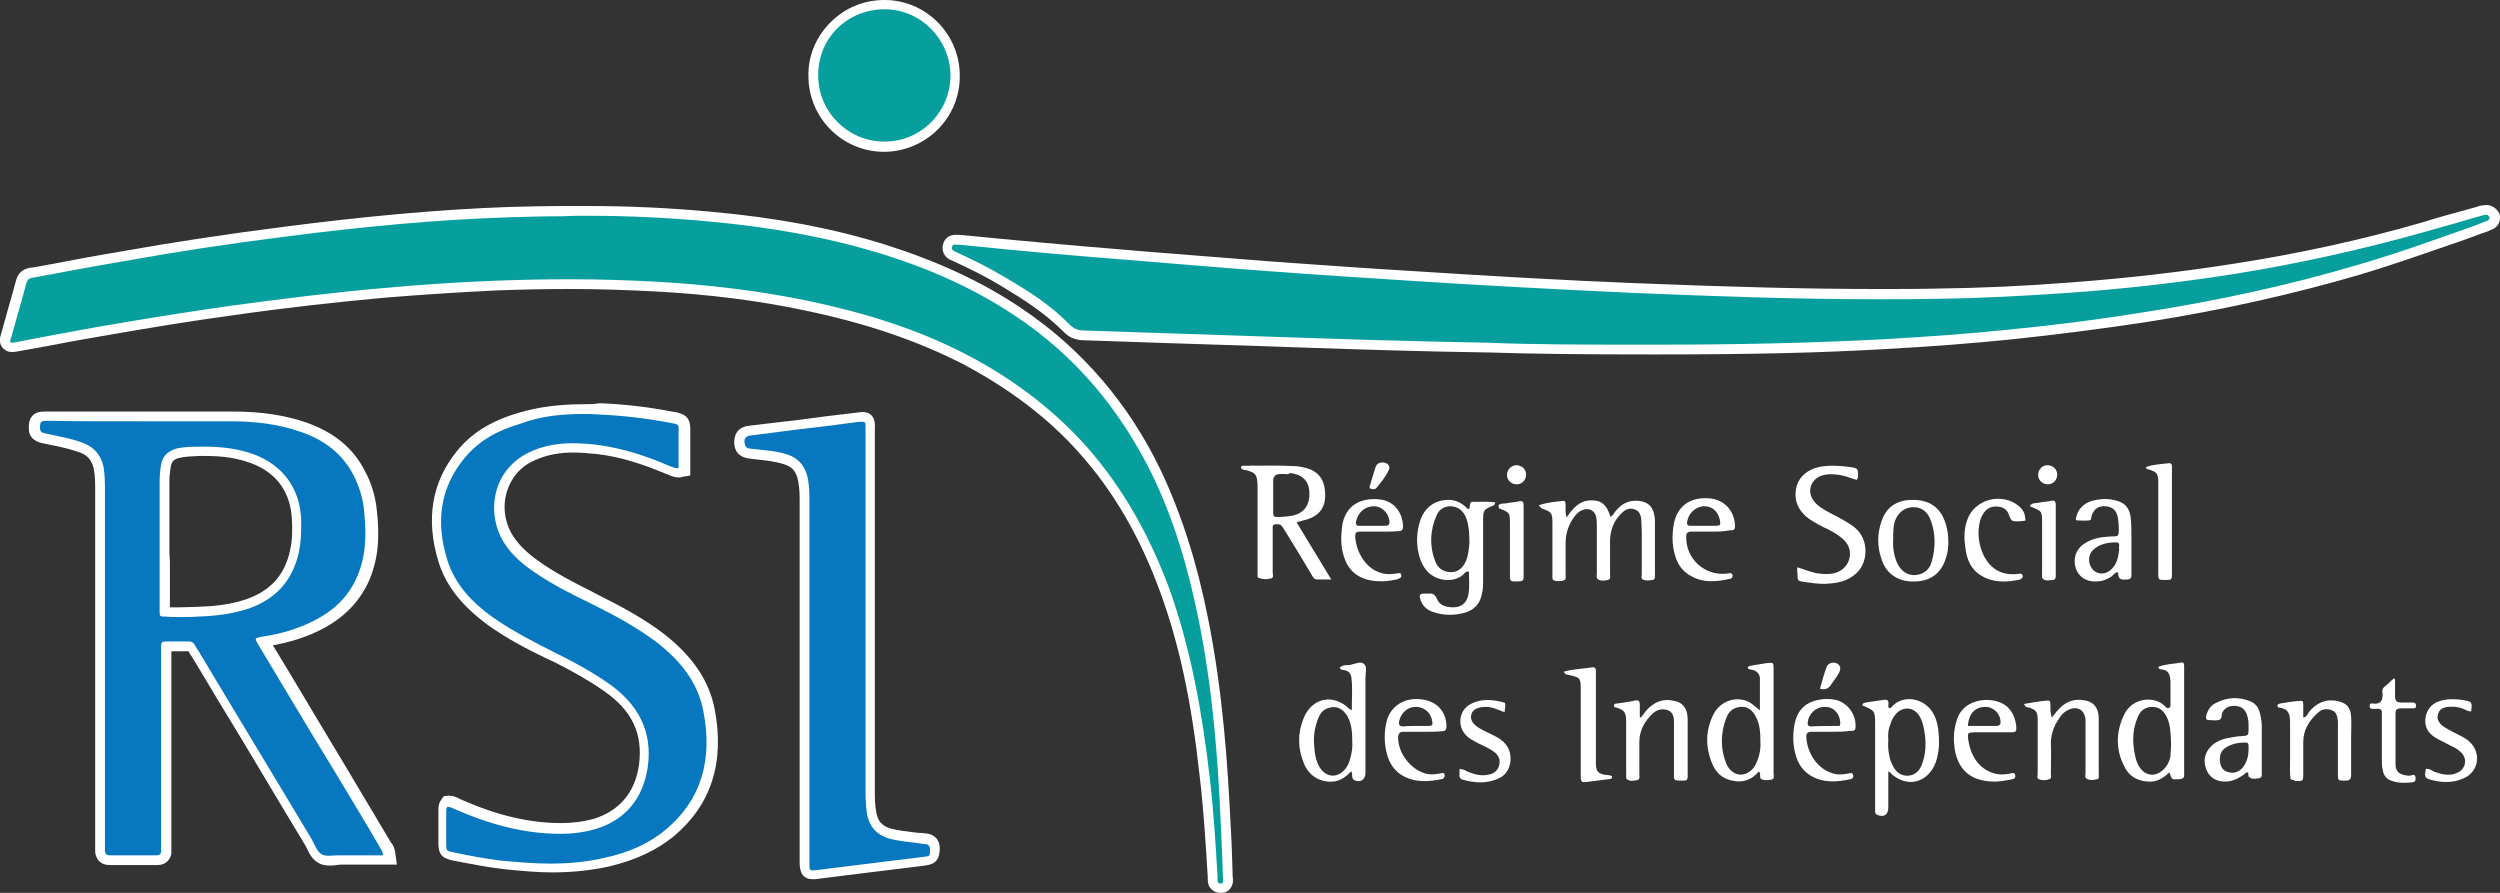 <?xml version="1.0" encoding="utf-8"?>
<!-- Generator: Adobe Illustrator 18.0.0, SVG Export Plug-In . SVG Version: 6.00 Build 0)  -->
<!DOCTYPE svg PUBLIC "-//W3C//DTD SVG 1.1//EN" "http://www.w3.org/Graphics/SVG/1.1/DTD/svg11.dtd">
<svg version="1.1" id="Layer_1" xmlns="http://www.w3.org/2000/svg" xmlns:xlink="http://www.w3.org/1999/xlink" x="0px" y="0px"
	 viewBox="36 354.1 512.1 182.9" style="enable-background:new 36 354.1 512.1 182.9;" xml:space="preserve">
<rect x="36" y="354.1" width="512.1" height="182.9" fill="#333333" stroke="none"/>
<style type="text/css">
	.st0{fill:#069F9E;}
	.st1{fill:#FFFFFF;}
	.st2{fill:#0778C0;}
</style>
<g>
	<g>
		<path class="st0" d="M285.7,536c-0.6,0-1-0.2-1.2-0.5c-0.5-0.5-0.5-1.2-0.4-1.6c0-0.1,0-0.2,0-0.2c-0.4-6.5-0.8-13.5-1.6-20.3
			c-1.8-15.7-4.3-27.5-8.2-38.3c-4.2-11.5-9.7-20.9-16.9-29.1c-6.5-7.3-14.7-13.6-24.1-18.5c-9.3-4.8-19.9-8.4-32.4-11
			c-9.4-2-19.5-3.3-30.9-3.9c-5.7-0.3-11.5-0.5-17.4-0.5c-5,0-10.1,0.1-15.3,0.3c-8.2,0.4-15.7,0.8-22.9,1.5
			c-9.7,0.9-19.8,2.1-31,3.6c-8,1.1-16.8,2.5-27.6,4.4c-3.7,0.6-7.3,1.3-10.9,2c-1.9,0.4-3.8,0.7-5.6,1c-0.4,0.1-0.7,0.1-0.9,0.1
			c-0.6,0-0.9-0.3-1.1-0.5c-0.4-0.6-0.2-1.3-0.1-1.8c0.4-1.6,0.9-3.1,1.3-4.7c0.6-2.2,1.2-4.3,1.8-6.4c0.4-1.6,1.7-1.8,2.4-1.9
			l3.5-0.6c4.8-0.9,9.5-1.8,14.3-2.6c11.2-2,22.4-3.7,33.5-5.1c17.1-2.2,32.2-3.5,46.2-4.1c4.3-0.2,7.5-0.2,10.6-0.2h0.4
			c1.7,0,3.5,0,5.2,0c8.6,0,17.2,0.4,25.3,1.2c13.2,1.3,24.7,3.5,35.2,6.6c10.6,3.3,19.6,7.5,27.7,12.9
			c12.1,8.1,21.6,19.2,28.2,32.8c4.3,8.8,7.3,18.7,9.6,30.3c3,14.9,4,29.8,4.5,42.3c0.1,3.2,0.3,6.5,0.4,10.1c0,0.1,0,0.1,0,0.2
			c0.1,0.4,0.1,1.1-0.3,1.7C286.7,535.7,286.4,536,285.7,536L285.7,536z"/>
		<path class="st1" d="M156.4,398.3c8.4,0,16.8,0.4,25.2,1.2c11.9,1.1,23.6,3.1,35,6.6c9.7,3,19,7.1,27.5,12.8
			c12.3,8.2,21.4,19.2,27.9,32.4c4.6,9.5,7.5,19.6,9.6,30.1c2.8,13.9,3.9,28,4.5,42.2c0.2,3.4,0.3,6.7,0.4,10.1
			c0,0.5,0.3,1.4-0.5,1.4l0,0c-0.8,0-0.6-0.9-0.6-1.4c-0.4-6.8-0.8-13.6-1.6-20.3c-1.5-13.1-3.8-26.1-8.2-38.5
			c-4-10.8-9.4-20.7-17.1-29.4c-6.9-7.7-15.2-13.9-24.4-18.7c-10.3-5.4-21.3-8.7-32.7-11.1c-10.2-2.1-20.5-3.3-31-3.9
			c-5.9-0.3-11.6-0.5-17.5-0.5c-5.2,0-10.2,0.1-15.4,0.3c-7.6,0.3-15.3,0.8-22.9,1.5c-10.4,0.9-20.7,2.2-31.1,3.6
			c-9.2,1.3-18.5,2.8-27.7,4.4c-5.6,1-11,2-16.6,3.1c-0.3,0.1-0.6,0.1-0.7,0.1c-0.5,0-0.5-0.3-0.2-1.1c1-3.7,2.1-7.3,3.1-11.1
			c0.3-1.1,1.1-1.1,1.8-1.2c5.9-1.1,11.7-2.2,17.6-3.2c11.1-2,22.2-3.7,33.4-5.1c15.4-2,30.8-3.5,46.2-4c3.6-0.1,7-0.2,10.6-0.2
			c0.1,0,0.2,0,0.4,0C152.9,398.3,154.6,398.3,156.4,398.3 M156.4,396.3c-1.7,0-3.5,0-5.3,0h-0.3c-3.1,0-6.4,0.1-10.7,0.2
			c-14.1,0.5-29.3,1.9-46.3,4.1c-11,1.4-22.3,3.1-33.5,5.1c-4.8,0.8-9.6,1.7-14.3,2.6l-3.3,0.6h-0.2c-0.8,0.1-2.6,0.4-3.2,2.6
			s-1.2,4.4-1.8,6.4c-0.4,1.6-0.9,3.1-1.3,4.7c-0.2,0.6-0.5,1.7,0.3,2.7c0.3,0.3,0.8,0.9,1.9,0.9c0.3,0,0.7,0,1.1-0.1
			c1.9-0.3,3.7-0.7,5.6-1c3.6-0.7,7.3-1.4,10.9-2c10.8-1.9,19.5-3.3,27.6-4.4c11.1-1.6,21.2-2.7,31-3.6c7.2-0.6,14.7-1.1,22.9-1.5
			c5.2-0.2,10.3-0.3,15.3-0.3c5.9,0,11.7,0.2,17.4,0.5c11.2,0.6,21.3,1.9,30.7,3.9c12.5,2.6,23,6.2,32.2,10.9
			c9.3,4.9,17.4,10.9,23.9,18.2c7.1,7.9,12.6,17.4,16.7,28.7c3.9,10.7,6.4,22.4,8.1,38.1c0.8,6.8,1.2,13.8,1.6,20.2v0.1
			c0,0.5-0.1,1.5,0.7,2.3c0.5,0.5,1.1,0.8,1.9,0.8l0,0h0.1c0.8,0,1.5-0.3,1.9-0.9c0.7-0.9,0.6-1.9,0.5-2.4c0-0.1,0-0.1,0-0.1
			c-0.1-3.6-0.2-6.9-0.4-10.1c-0.6-12.6-1.6-27.5-4.6-42.5c-2.3-11.7-5.5-21.6-9.7-30.5c-6.6-13.8-16.3-25-28.5-33.2
			c-8.1-5.5-17.3-9.7-28-13.1c-10.6-3.3-22.1-5.5-35.4-6.7C173.5,396.7,165,396.3,156.4,396.3L156.4,396.3z"/>
	</g>
	<g>
		<path class="st0" d="M373.4,425.6c-12.4,0-23.4-0.1-32.5-0.4c-13.7-0.2-26-0.6-38-1l-8.5-0.3c-6.3-0.2-12.4-0.4-18.7-0.6
			c-5.9-0.2-11.7-0.4-17.6-0.6c-1.5,0-2.6-0.5-3.7-1.6c-3.8-3.9-8.5-6.8-12.6-9.3c-3.1-1.8-6.4-3.6-10.1-5.2c-0.1,0-0.2-0.1-0.2-0.1
			c-0.1-0.1-0.3-0.1-0.4-0.2c-0.8-0.4-1.2-1.2-0.9-2c0.2-0.7,0.8-1.2,1.6-1.2c0.7,0,1.3,0.1,1.9,0.1c10.1,1,21,2,34.5,3.1l1.1,0.1
			c9.1,0.7,18.5,1.5,27.7,2.2c9.7,0.7,19.2,1.3,28.1,1.9c15.5,1,31,1.8,45.9,2.5c20,0.9,35.5,1.2,50.1,1.2c4.2,0,8.3,0,12.4-0.1
			c8.4-0.1,17.3-0.5,26.4-1.2c12.2-0.9,23.4-2.1,34.2-3.9c12.9-2.1,26-5,38.8-8.5c2.5-0.7,5.1-1.4,7.5-2.1l4-1.1
			c0.2,0,0.3-0.1,0.5-0.1c0.2-0.1,0.5-0.1,0.7-0.1c0.7,0,1.2,0.4,1.5,1.1c0.2,0.5,0.1,1,0,1.2c-0.3,0.6-0.9,0.8-1.2,0.9l-0.4,0.2
			c-0.7,0.3-1.5,0.5-2.2,0.8l-3.3,1.2c-6.7,2.4-13.7,4.9-20.7,6.9c-13.6,4.1-28.2,7.2-43.4,9.6c-9.1,1.4-18.5,2.7-27.8,3.6
			c-7.9,0.8-16.5,1.5-26.1,2c-13.4,0.7-28.1,1.1-46.2,1.1L373.4,425.6z"/>
		<path class="st1" d="M545.3,398.1c0.2,0,0.4,0.1,0.6,0.4c0.2,0.5-0.2,0.7-0.6,0.9c-0.9,0.3-1.7,0.7-2.6,1
			c-7.9,2.8-15.9,5.7-23.9,8c-14.2,4.2-28.6,7.3-43.3,9.6c-9.2,1.5-18.5,2.7-27.8,3.6c-8.6,0.9-17.4,1.5-26,2
			c-15.4,0.8-30.8,1.1-46.2,1.1c-0.8,0-1.5,0-2.3,0c-11.6,0-23.1,0-32.5-0.4c-17-0.3-31.8-0.8-46.5-1.3c-12.1-0.4-24.1-0.8-36.2-1.2
			c-1.2,0-2.1-0.4-3-1.3c-3.8-3.9-8.2-6.7-12.8-9.4c-3.3-2-6.7-3.7-10.2-5.3c-0.2-0.1-0.4-0.2-0.6-0.3c-0.4-0.2-0.5-0.5-0.4-0.8
			c0.1-0.3,0.3-0.5,0.6-0.5l0,0c0.6,0,1.2,0.1,1.7,0.1c11.5,1.2,23,2.2,34.5,3.1c9.6,0.8,19.2,1.6,28.8,2.3
			c9.3,0.7,18.8,1.3,28.1,1.9c15.3,1,30.7,1.8,45.9,2.5c16.7,0.7,33.4,1.3,50.1,1.3c4.2,0,8.2,0,12.4-0.1c8.8-0.1,17.7-0.6,26.4-1.2
			c11.5-0.8,22.9-2.1,34.3-3.9c13.1-2.1,26.1-5,38.9-8.6c3.8-1.1,7.5-2.1,11.2-3.2c0.2-0.1,0.4-0.1,0.7-0.2
			C545,398.1,545.2,398.1,545.3,398.1 M545.3,396.1c-0.4,0-0.7,0.1-1,0.1c-0.2,0-0.3,0.1-0.5,0.1l-0.2,0.1l-3.6,1
			c-2.6,0.7-5.1,1.4-7.6,2.2c-12.8,3.7-25.8,6.5-38.7,8.5c-10.8,1.7-21.9,3-34.1,3.9c-9,0.7-18,1.1-26.3,1.2
			c-4,0.1-8.1,0.1-12.4,0.1c-14.6,0-30-0.4-50-1.2c-15-0.6-30.5-1.5-45.9-2.5c-8.4-0.5-18.4-1.2-28.1-1.9
			c-9.2-0.7-18.7-1.5-27.8-2.2l-1-0.1c-13.5-1.1-24.4-2.1-34.5-3.1c-0.7-0.1-1.3-0.1-1.8-0.1l0,0h-0.1c-1.2,0-2.2,0.7-2.5,1.9
			c-0.4,1.3,0.2,2.6,1.4,3.2c0.2,0.1,0.3,0.1,0.5,0.2c0.1,0,0.1,0.1,0.2,0.1c3.7,1.7,6.9,3.3,10,5.2c4.3,2.6,8.7,5.4,12.4,9.1
			c1.2,1.3,2.6,1.9,4.4,1.9c5.9,0.2,11.7,0.4,17.7,0.6c6.1,0.2,12.4,0.4,18.7,0.6c2.9,0.1,5.8,0.2,8.6,0.3c11.9,0.4,24.2,0.8,37.9,1
			c9.1,0.3,20.1,0.4,32.5,0.4h2.3c18.2,0,32.9-0.3,46.3-1.1c9.6-0.5,18.2-1.2,26.1-2c9.4-1,18.8-2.2,27.9-3.6
			c15.2-2.4,29.9-5.7,43.5-9.7c7-2.1,14-4.6,20.7-6.9l3.3-1.2c0.7-0.3,1.5-0.5,2.2-0.8l0.4-0.2c0.4-0.1,1.3-0.5,1.7-1.5
			c0.2-0.4,0.4-1.1,0-2C547.3,396.7,546.4,396.1,545.3,396.1L545.3,396.1z"/>
	</g>
	<g>
		<path class="st2" d="M103.1,530.5c-0.8,0-1.4-0.1-1.9-0.4c-1-0.6-1.5-1.6-2-2.5c-0.1-0.3-0.3-0.6-0.4-0.9
			c-6-9.8-11.8-19.6-17.8-29.5l-5.5-9.1c-0.1-0.1-0.2-0.3-0.3-0.4c-0.2-0.3-0.4-0.6-0.6-1c-0.1-0.1-0.1-0.1-0.3-0.1
			c-0.9,0-1.7,0-2.5,0s-1.5,0-2.3,0c0,0.4,0,0.8,0,1.2v0.6v38.7v0.5c0,0.3,0,0.6,0,0.9c0,0.6-0.1,1.1-0.5,1.4
			c-0.5,0.5-1.2,0.5-1.5,0.5c-1.6,0-3.2,0-4.8,0c-1.6,0-3.3,0-4.9,0c-0.7,0-1.2-0.2-1.6-0.6c-0.4-0.4-0.5-0.9-0.5-1.5
			c0-0.3,0-0.5,0-0.8v-0.4v-14.4c0-19.2,0-38.5,0-57.7v-0.1c0-1.8,0-3.4-0.3-5c-0.4-2-1.5-3.3-3.4-4.1c-2-0.8-4.1-1.2-6.4-1.7
			l-1.4-0.3c-0.7-0.1-2-0.4-2-2.1c0-0.7,0-1.4,0.5-2c0.5-0.5,1.2-0.5,1.9-0.5h20.3c5.9,0,11.6,0,17.5,0c6,0,10.6,0.7,14.9,2.2
			c5.4,1.9,9,5,11.3,9.3c1.3,2.5,2.1,5.2,2.3,7.9c0.5,4.5,0.6,9.6-1.9,14.7c-2,4-5.2,6.9-9.6,9.1c-2.9,1.4-6.1,2.3-10.1,3
			c-0.1,0-0.2,0-0.3,0c0,0.1,25.1,41.9,25.1,41.9c0.2,0.4,0.6,0.9,0.7,1.8l0.1,1.1h-6.4c-1.3,0-2.6,0-3.8,0l0,0c-0.4,0-0.7,0-1,0.1
			C103.9,530.5,103.5,530.5,103.1,530.5z M72.6,479.5c1.1,0,2.4,0,3.8-0.1c3.1-0.1,6.6-0.4,10-1.6c5.4-1.8,8.5-5.4,9.8-10.7
			c0.5-2.2,0.5-4.5,0.4-6.4c-0.2-6.1-3.3-10.4-8.9-12.6c-2.8-1-5.9-1.5-9.7-1.5c-0.3,0-1.4,0-1.4,0c-1.5,0-2.9,0-4.2,0.4
			c-1.4,0.4-2.1,1.1-2.4,2.5c-0.2,1.1-0.3,2.2-0.3,3.3v13.5l0,0v2.8c0,3.4,0,6.7,0,10.1c0,0.1,0,0.2,0,0.3
			C69.8,479.5,72.6,479.5,72.6,479.5z"/>
		<path class="st1" d="M65.5,440.4c5.9,0,11.7,0,17.6,0c5,0,9.8,0.5,14.6,2.2c4.7,1.6,8.4,4.4,10.7,8.8c1.2,2.4,2,4.9,2.2,7.5
			c0.5,4.9,0.4,9.6-1.8,14.1c-2,4.1-5.2,6.7-9.2,8.6c-3.2,1.5-6.4,2.4-9.8,2.9c-1.7,0.3-1.7,0.3-0.8,1.8
			c5.2,8.6,10.3,17.3,15.6,25.9c3.1,5.2,6.3,10.4,9.3,15.6c0.2,0.4,0.5,0.8,0.6,1.5c-1.8,0-3.6,0-5.3,0c-1.3,0-2.6,0-3.8,0l0,0
			c-0.7,0-1.4,0.1-2.1,0.1c-0.5,0-1-0.1-1.4-0.3c-1-0.6-1.4-1.9-2-3c-7.7-12.9-15.5-25.7-23.2-38.6c-0.3-0.4-0.6-0.9-0.8-1.3
			c-0.3-0.5-0.7-0.7-1.2-0.7l0,0c-0.8,0-1.7,0-2.5,0s-1.6,0-2.3,0l0,0c-0.6,0-0.9,0.2-0.9,0.9c0,0.6,0,1.3,0,1.9
			c0,12.9,0,25.8,0,38.7c0,0.5,0,0.9,0,1.4c0,0.7-0.3,0.9-0.9,0.9l0,0c-1.6,0-3.2,0-4.7,0c-1.6,0-3.3,0-4.9,0l0,0c-0.7,0-1-0.3-1-1
			c0-0.4,0-0.8,0-1.2c0-24,0-48.1,0-72.1c0-1.8,0-3.6-0.3-5.3c-0.5-2.3-1.8-3.9-4-4.8c-2.5-1-5.2-1.4-7.8-2
			c-0.6-0.1-1.2-0.2-1.2-1.1c0-1.3,0.1-1.5,1.4-1.5C52,440.4,58.7,440.4,65.5,440.4 M72.6,480.5c1.3,0,2.6,0,3.9-0.1
			c3.5-0.1,6.9-0.5,10.3-1.6c5.6-1.9,9.1-5.7,10.4-11.5c0.5-2.2,0.5-4.5,0.5-6.6c-0.2-6.4-3.6-11.2-9.6-13.5
			c-3.3-1.2-6.6-1.6-10.1-1.6c-0.3,0-0.6,0-0.9,0c-1.7,0-3.3,0-5,0.4c-1.7,0.5-2.8,1.5-3.1,3.3c-0.2,1.1-0.3,2.3-0.3,3.4
			c0,4.2,0,8.3,0,12.5l0,0c0,4.7,0,9.2,0,13.9c0,1.3,0,1.3,1.2,1.3C70.8,480.5,71.7,480.5,72.6,480.5 M65.5,438.4
			c-3.6,0-7.1,0-10.6,0c-3.2,0-6.4,0-9.6,0c-0.7,0-1.8,0-2.6,0.8c-0.8,0.8-0.8,1.9-0.8,2.7c0,1.6,1,2.6,2.8,3h0.1
			c0.5,0.1,0.9,0.2,1.4,0.3c2.2,0.4,4.2,0.9,6.2,1.6c1.6,0.6,2.4,1.6,2.8,3.3c0.3,1.5,0.3,3.1,0.3,4.8v0.1c0,19.4,0,38.9,0,58.3V527
			c0,0.1,0,0.3,0,0.4c0,0.2,0,0.5,0,0.7c-0.1,1.1,0.4,1.9,0.7,2.3c0.6,0.6,1.3,0.9,2.3,0.9c1.7,0,3.3,0,5,0c1.6,0,3.2,0,4.7,0
			c0.9,0,1.7-0.3,2.2-0.9c0.4-0.4,0.8-1.1,0.7-2.1c0-0.3,0-0.5,0-0.8c0-0.2,0-0.3,0-0.5v-17.6v-21.1c0-0.2,0-0.4,0-0.6
			c0-0.1,0-0.1,0-0.2c0.4,0,0.8,0,1.3,0c0.7,0,1.5,0,2.2,0c0.1,0.2,0.3,0.5,0.4,0.7c0.1,0.1,0.2,0.3,0.3,0.4l5.4,9
			c6,9.8,11.8,19.7,17.8,29.6c0.1,0.2,0.3,0.5,0.4,0.8c0.5,1,1.1,2.2,2.4,2.9c0.7,0.4,1.5,0.5,2.4,0.5c0.4,0,0.8,0,1.2-0.1
			c0.3,0,0.6-0.1,0.9-0.1c1.3,0,2.6,0,3.9,0h2.6h2.7h2.3l-0.3-2.2c-0.1-1.1-0.5-1.8-0.8-2.2l-0.1-0.1l-0.9-1.5l-8.4-14.1l-3-5
			c-4-6.6-7.9-13.3-11.9-19.8c3.6-0.7,6.5-1.6,9.2-2.9c4.8-2.3,8-5.4,10.1-9.5c2.6-5.3,2.5-10.6,2-15.2c-0.3-2.9-1.1-5.7-2.5-8.2
			c-2.4-4.7-6.3-7.8-11.8-9.8c-4.4-1.5-9.1-2.3-15.2-2.3C77.9,438.4,72.3,438.4,65.5,438.4L65.5,438.4z M70.7,467.3L70.7,467.3v-2
			v-3.5v-9.1c0-1,0.1-2,0.3-3.1c0.2-1,0.6-1.4,1.7-1.7c1.2-0.3,2.6-0.3,4-0.4h0.5c0.3,0,0.6,0,0.9,0c3.8,0,6.7,0.5,9.4,1.5
			c5.3,2,8.1,6.1,8.3,11.7c0.1,1.9,0.1,4.1-0.4,6.2c-1.1,5.1-4.1,8.3-9.1,10c-3.3,1.1-6.7,1.4-9.7,1.5c-1.1,0-2.3,0.1-3.8,0.1
			c-0.6,0-1.2,0-1.9,0h-0.1c0-3.2,0-6.3,0-9.4L70.7,467.3L70.7,467.3z"/>
	</g>
	<g>
		<path class="st2" d="M148.7,531.9c-3,0-6.3-0.2-10-0.6c-3.2-0.4-6.3-0.9-9.9-1.7c-1.9-0.4-2.3-0.8-2.3-2.7c0-1.8,0-3.6,0-5.4v-1.3
			c0-0.3,0-0.9,0.4-1.5l0.3-0.3l0.4-0.1c0.1,0,0.2,0,0.3,0c0.6,0,1.1,0.3,1.5,0.5c0.1,0.1,0.2,0.1,0.3,0.2c7.8,3.4,14.5,5,21.1,5
			h0.2c2.3,0,4.5-0.3,6.5-0.9c6-1.7,9.4-5.9,10.2-12c0.9-6.5-1.6-11.8-7.5-16c-3.3-2.3-6.8-4.2-10.4-6.1l-1.3-0.7
			c-4.1-2.1-8.3-4.3-12.1-7c-5.3-3.8-8.3-7.7-9.7-12.5c-2.5-8.3-1.3-15.6,3.7-21.7c2.8-3.5,6.5-5.9,12-7.4c4-1.2,8.1-1.8,13.2-1.8
			c1,0,2,0,2.9,0.1c5,0.2,10,0.8,15,1.8h0.2c1.8,0.3,2.3,0.6,2.3,2.5c0,0.2,0,0.4,0,0.6c0,1.7,0,3.4,0,5.1v3.1l-0.8,0.1
			c-0.2,0-0.4,0-0.5,0c-0.7,0-1.3-0.3-1.8-0.5c-0.1,0-0.2-0.1-0.3-0.1c-5.2-2.3-9.9-3.6-14.5-4.2c-1.9-0.2-3.5-0.3-4.9-0.3
			c-2.9,0-5.4,0.5-7.6,1.4c-4.4,1.8-6.2,4.9-6.8,7.1c-1.1,3.4-0.6,7.1,1.3,10.1c1.4,2.1,3.3,4,6.1,5.9c3.2,2.2,6.6,3.9,10,5.6l1.9,1
			c5.1,2.6,9.3,4.9,13.3,7.9c5.6,4.4,8.8,9.1,9.8,14.7c2,10.6-0.8,19.1-8.1,25.1c-3.3,2.7-7.5,4.7-12.8,5.9
			C156.6,531.5,152.9,531.9,148.7,531.9z"/>
		<path class="st1" d="M155.6,438.9c1,0,1.9,0,2.9,0.1c5,0.2,9.9,0.8,14.8,1.7c2,0.4,1.7,0.3,1.7,2.1c0,2.4,0,4.8,0,7.2
			c-0.1,0-0.2,0-0.3,0c-0.6,0-1.1-0.3-1.7-0.5c-4.8-2.1-9.6-3.6-14.8-4.3c-1.7-0.2-3.4-0.3-5-0.3c-2.7,0-5.4,0.4-8,1.5
			c-8.5,3.5-9.7,12.8-6,18.8c1.6,2.6,3.9,4.5,6.4,6.2c3.8,2.6,7.9,4.6,12,6.6c4.6,2.3,9,4.7,13.1,7.8c4.7,3.7,8.3,8.1,9.4,14.1
			c1.8,9.4-0.1,17.8-7.8,24.2c-3.6,3-7.8,4.7-12.4,5.7c-3.8,0.9-7.5,1.2-11.3,1.2c-3.3,0-6.5-0.3-9.9-0.6c-3.3-0.4-6.5-1-9.8-1.7
			c-1.5-0.3-1.5-0.3-1.5-1.8c0-2.2,0-4.4,0-6.5c0-0.3,0-0.7,0.2-1c0.1,0,0.1,0,0.2,0c0.6,0,1,0.3,1.5,0.5c6.8,3,14,5,21.5,5
			c0.1,0,0.2,0,0.2,0c2.3,0,4.6-0.3,6.7-0.9c6.4-1.8,10.1-6.4,11-12.9c1-7.3-2.1-12.8-7.9-16.9c-3.4-2.4-6.9-4.3-10.5-6.1
			c-4.6-2.3-9.1-4.6-13.3-7.5c-4.3-3.1-7.8-6.7-9.4-11.9c-2.3-7.4-1.6-14.5,3.5-20.7c3-3.7,7-5.8,11.5-7.1
			C146.8,439.3,151.2,438.9,155.6,438.9 M155.6,436.9c-5.2,0-9.5,0.6-13.5,1.8c-5.7,1.7-9.6,4.2-12.5,7.8c-5.2,6.4-6.4,14-3.8,22.6
			c1.5,4.9,4.7,9,10.1,13c3.9,2.8,8.1,5,12.3,7l1.3,0.6c3.6,1.8,7,3.7,10.3,6c5.7,4,7.9,8.7,7.1,15c-0.8,5.8-4.1,9.6-9.5,11.2
			c-2,0.5-4.1,0.8-6.3,0.8H151c-6.4,0-13.1-1.5-20.7-4.9c-0.1,0-0.2-0.1-0.2-0.1c-0.4-0.2-1.1-0.6-2-0.6c-0.1,0-0.3,0-0.4,0
			l-0.8,0.1l-0.5,0.7c-0.6,0.8-0.6,1.7-0.6,2.1v0.1v1.2c0,1.8,0,3.6,0,5.4c0,2.4,0.7,3.2,3.1,3.7c3.7,0.7,6.7,1.3,10,1.7
			c3.8,0.4,7.1,0.7,10.1,0.7c4.3,0,8-0.4,11.7-1.2c5.5-1.3,9.7-3.3,13.2-6.1c7.7-6.4,10.6-15.1,8.5-26.1
			c-1.1-5.8-4.5-10.8-10.2-15.3c-4.4-3.4-9.4-6-13.4-8c-0.6-0.3-1.3-0.7-1.9-1c-3.4-1.7-6.7-3.4-9.9-5.6c-2.8-1.9-4.6-3.6-5.9-5.6
			c-1.8-2.8-2.2-6.3-1.2-9.3c0.7-2.1,2.3-5,6.3-6.5c2.2-0.9,4.6-1.3,7.2-1.3c1.4,0,2.9,0.1,4.8,0.3c4.5,0.5,9.1,1.9,14.3,4.1
			c0.1,0,0.2,0.1,0.3,0.1c0.5,0.2,1.2,0.6,2.2,0.6c0.2,0,0.5,0,0.7-0.1l1.7-0.3v-1.7v-2.2c0-1.7,0-3.4,0-5.1c0-0.2,0-0.4,0-0.5
			c0-2.6-1.3-3.1-3.1-3.5h-0.2c-5-1-10.1-1.6-15.2-1.8C157.5,436.9,156.6,436.9,155.6,436.9L155.6,436.9z"/>
	</g>
	<g>
		<path class="st2" d="M202.5,533.2c-1,0-1.4-0.5-1.6-1c-0.2-0.4-0.2-0.9-0.2-1.6v-39l0,0V457c0-1.7,0-3.3-0.3-4.8
			c-0.4-2.2-1.5-3.6-3.6-4.2c-1.9-0.6-3.9-0.8-6-1c-0.5,0-1-0.1-1.5-0.2c-1.7-0.2-2-1.3-2.1-2.2c-0.1-2.1,1.6-2.3,2.2-2.4
			c2-0.2,3.9-0.5,5.9-0.7l3.5-0.4c4.3-0.5,8.5-1,12.8-1.6c0.4,0,0.7-0.1,0.9-0.1c1.5,0,1.6,1.3,1.6,2.2c0,0.2,0,0.4,0,0.6v74
			c0,1.2,0,2.8,0.3,4.3c0.4,2.2,1.6,3.5,3.6,4.1c1.6,0.5,3.2,0.7,4.9,0.9l1.2,0.1c0.4,0,0.8,0.1,1.2,0.1c1.3,0.1,2.1,0.9,2,2.2
			c0,1.6-0.4,2.1-2.1,2.4c-2.7,0.4-5.5,0.7-8.1,1l-3.9,0.5c-3.3,0.4-6.5,0.8-9.7,1.2C203.1,533.1,202.8,533.2,202.5,533.2z"/>
		<path class="st1" d="M212.7,440.5c0.6,0,0.6,0.3,0.6,1.3c0,0.3,0,0.6,0,0.9c0,24.6,0,49.1,0,73.7c0,1.5,0.1,3,0.3,4.5
			c0.5,2.5,1.9,4.1,4.3,4.9c2,0.6,4,0.7,6,1c0.5,0.1,1,0.1,1.5,0.2c0.8,0,1.1,0.4,1.1,1.2c0,1.2,0,1.3-1.2,1.4
			c-3.3,0.4-6.4,0.8-9.7,1.2c-4.1,0.5-8,1-12.1,1.5c-0.4,0-0.7,0.1-1,0.1c-0.7,0-0.7-0.3-0.7-1.6c0-12.7,0-25.3,0-38l0,0
			c0-11.9,0-23.7,0-35.6c0-1.7,0-3.3-0.3-5c-0.5-2.5-1.8-4.2-4.2-5c-2.5-0.8-5.1-0.9-7.6-1.2c-0.9-0.1-1.1-0.5-1.2-1.3
			c-0.1-1,0.5-1.3,1.3-1.4c3.2-0.4,6.3-0.8,9.4-1.2c4.3-0.5,8.5-1,12.8-1.6C212.2,440.5,212.5,440.5,212.7,440.5 M212.7,438.5
			c-0.3,0-0.6,0-1,0.1c-4.3,0.5-8.5,1-12.8,1.6c-1.2,0.1-2.3,0.3-3.5,0.4c-2,0.2-3.9,0.5-5.9,0.7c-2.9,0.3-3.1,2.5-3.1,3.5
			c0.1,2.4,1.7,3,2.9,3.2c0.5,0.1,1,0.1,1.5,0.2c2,0.2,4,0.4,5.8,1c1.7,0.5,2.5,1.5,2.9,3.4c0.3,1.5,0.3,3,0.3,4.6V484v6.6l0,0v2
			v9.3v28.7c0,1.1,0,3.6,2.7,3.6c0.3,0,0.7,0,1.2-0.1c3.2-0.4,6.4-0.8,9.6-1.2l2.5-0.3l1.6-0.2c2.7-0.3,5.5-0.7,8.1-1
			c2.4-0.3,2.9-1.5,3-3.3c0.1-1.9-1.1-3.2-3-3.3c-0.4,0-0.7-0.1-1.1-0.1h-0.3l-0.9-0.1c-1.7-0.2-3.3-0.4-4.8-0.8
			c-1.7-0.5-2.6-1.5-2.9-3.3c-0.3-1.5-0.3-3-0.3-4.1c0-20,0-40.1,0-60.2v-13.5v-0.3c0-0.2,0-0.4,0-0.7
			C215.3,440.9,215.2,438.5,212.7,438.5L212.7,438.5z"/>
	</g>
	<g>
		<path class="st0" d="M217.1,384.1c-7.9,0-14.5-6.4-14.5-14.5c0-4,1.5-7.6,4.3-10.3c2.8-2.8,6.4-4.3,10.4-4.3
			c7.9,0,14.4,6.5,14.5,14.5c0,8-6.4,14.6-14.4,14.6H217.1z"/>
		<path class="st1" d="M217.2,356L217.2,356c7.4,0,13.4,6.1,13.5,13.5c0,7.5-6,13.6-13.5,13.6h-0.1c-7.4,0-13.5-6.1-13.5-13.5
			C203.5,362,209.5,356,217.2,356 M217.2,354.1c-4.3,0-8.1,1.6-11.1,4.6c-2.9,2.9-4.6,6.8-4.5,11c0,8.5,6.9,15.5,15.5,15.5h0.1
			c8.5-0.1,15.5-7,15.4-15.6C232.6,361,225.6,354.1,217.2,354.1L217.2,354.1L217.2,354.1L217.2,354.1z"/>
	</g>
	<g>
		<path class="st1" d="M308.7,472.8c-1.2,0-2,0-2.9,0c-0.7,0-0.9-0.6-1.2-1.1c-1.8-3-3.6-6-5.4-8.9c-0.2-0.3-0.4-0.7-0.7-1
			c-0.3-0.4-0.8-0.3-1.3-0.3c-0.6,0.1-0.5,0.6-0.5,0.9c0,3,0,6,0,8.9c0,0.5,0.3,1.2-0.4,1.3c-0.8,0.2-1.6,0.2-2.4-0.1
			c-0.4-0.1-0.3-0.6-0.3-0.9c0-1.3,0-2.5,0-3.8c0-4.4,0-8.7,0-13c0-0.5,0-0.9,0-1.4c-0.1-2.1-0.4-2.5-2.4-3c-0.4-0.1-0.8,0-1-0.5
			c0-0.4,0.4-0.4,0.6-0.4c3.6,0,7.2-0.1,10.8,0.1c0.9,0.1,1.8,0.3,2.7,0.6c1.5,0.6,2.5,1.7,2.9,3.2c0.8,3.7-0.2,6.4-4.2,7.3
			c-0.4,0.1-0.8,0.2-1.4,0.4C304.1,465.2,306.4,469,308.7,472.8z M299.4,451.2C299.4,451.3,299.4,451.3,299.4,451.2
			c-0.4,0-0.8,0-1.2,0c-0.9,0-1.4,0.5-1.4,1.4c0,2.2,0,4.5,0,6.6c0,0.6,0.2,0.8,0.8,0.8c1.1,0,2.2-0.1,3.3-0.3
			c2.4-0.6,3.5-2.3,3.3-5.1c-0.2-2.1-1.6-3.4-4-3.6C299.9,451.3,299.7,451.3,299.4,451.2z"/>
	</g>
	<g>
		<path class="st1" d="M351.2,457.6c1.7-0.6,3.3-0.7,5-0.9c0.4-0.1,0.5,0.4,0.5,0.8c0,0.8-0.1,1.6,0.2,2.6c1.3-1.9,2.6-3.4,4.8-3.5
			c2.3-0.1,3.4,0.8,4.2,3.4c0.6-0.4,0.8-1,1.3-1.5c1.4-1.6,3.1-2.1,5.1-1.7c1.4,0.3,2.2,1.2,2.5,2.5c0.1,0.5,0.2,1,0.2,1.5
			c0,3.7,0,7.3,0,11c0,0.4,0.1,1-0.5,1.1c-0.7,0.1-1.4,0.2-2-0.1c-0.4-0.2-0.2-0.7-0.2-1.1c0-2.9,0-5.8,0-8.6c0-0.9-0.1-1.7-0.1-2.6
			c-0.1-0.8-0.3-1.6-1.2-2c-1-0.4-1.8-0.2-2.6,0.5c-1.7,1.5-2.5,3.4-2.6,5.7c0,2.4,0,4.7,0,7c0,0.4,0.2,1-0.4,1.2
			c-0.7,0.1-1.4,0.3-2-0.1c-0.5-0.3-0.3-0.8-0.3-1.3c0-3.2,0-6.3,0-9.4c0-0.6,0-1.3-0.1-1.9c-0.2-1.5-1.5-2.2-2.9-1.6
			c-0.8,0.3-1.3,0.9-1.8,1.6c-1.1,1.6-1.6,3.3-1.6,5.2c0,2.1,0,4.3,0,6.4c0,0.4,0.2,1-0.4,1.2c-0.6,0.2-1.4,0.2-2,0
			c-0.4-0.2-0.3-0.7-0.3-1.1c0-2.8,0-5.7,0-8.4c0-0.7,0-1.4,0-2.1c0-2.3-0.1-2.4-2.3-3.2C351.5,458,351.4,457.8,351.2,457.6z"/>
	</g>
	<g>
		<path class="st1" d="M336.9,471.2c-0.5-0.1-0.6,0.1-0.8,0.2c-1.8,2.3-6.4,2-8.3-1c-0.4-0.6-0.7-1.2-0.9-1.8
			c-0.9-2.7-0.8-5.5,0.1-8.1c1-2.7,3.2-4.1,6-4c1.5,0.1,2.7,0.8,3.7,1.9c0.5-0.2,0.3-0.6,0.4-0.9c0.1-0.3,0.1-0.6,0.5-0.6
			c1.6,0,3.1-0.1,4.7,0.1c-0.1,0.5-0.3,0.6-0.5,0.7c-1.8,0.7-2,0.9-2,2.9c0,4.2,0,8.3,0,12.5c0,0.8,0,1.6-0.2,2.4
			c-0.3,2.1-1.5,3.5-3.5,4.1c-2.2,0.6-4.3,0.6-6.4-0.1c-1.4-0.4-2.4-1.3-2.8-2.8c-0.2-0.7,0-1,0.7-1c0.3,0,0.7,0,1,0
			c0.8-0.1,1.3,0.1,1.7,1c0.6,1.5,2,1.8,3.4,1.8c1.5,0,2.5-0.7,3-2.2C337.1,474.5,336.9,472.8,336.9,471.2z M337,465.2
			c0-2.5-0.3-4.4-0.9-5.5c-0.6-1.2-1.6-1.8-2.9-1.9c-1.3,0-2.4,0.6-2.9,1.8c-1.4,3.1-1.5,6.4-0.3,9.5c0.5,1.4,1.7,2.2,3.2,2.2
			c1.6,0,2.5-1,3.1-2.3C336.8,467.8,336.9,466.4,337,465.2z"/>
	</g>
	<g>
		<path class="st1" d="M480.4,512.3c-1.1,1-2.2,1.8-3.6,1.9c-2.5,0.1-4.5-0.8-5.6-3c-1.9-3.6-1.8-7.3,0-10.9
			c1.7-3.3,6.1-3.7,8.2-1.6c0.2,0.2,0.5,0.6,0.9,0.4s0.3-0.6,0.3-0.9c0-1.5,0-3,0-4.5c-0.1-1.5-0.4-2.4-2-2.5
			c-0.2,0-0.4-0.1-0.5-0.5c1.5-0.6,3.2-0.6,4.8-0.9c0.3-0.1,0.5,0.2,0.5,0.6c0,0.3,0,0.7,0,1c0,6.8,0,13.8,0,20.6c0,0.2,0,0.3,0,0.5
			c0.1,0.9-0.2,1.2-1.1,1.2C480.9,513.8,480.9,513.9,480.4,512.3z M480.7,505.8c-0.1-1.6-0.1-3.2-0.8-4.7c-0.6-1.3-1.5-2.2-3-2.2
			s-2.5,0.8-3,2.1c-0.9,2.1-1.1,4.2-0.8,6.4c0.2,1.4,0.4,2.7,1.2,3.9c1.2,1.8,3.3,2,4.9,0.4c0.8-0.8,1.2-1.7,1.4-2.7
			C480.6,508,480.8,507,480.7,505.8z"/>
	</g>
	<g>
		<path class="st1" d="M312.8,512.1c-1.1,1.1-2.2,2-3.8,2.1c-2.6,0.2-4.9-1.2-5.9-3.7c-1.3-3.1-1.3-6.2-0.1-9.2
			c1.7-4.3,6.1-5.2,9.4-2c0.1,0.1,0.2,0.1,0.5,0.3c0-2.4,0.2-4.7-0.1-6.8c-0.1-0.7-0.5-1.2-1.3-1.4c-0.4-0.1-0.8,0-1.1-0.5
			c0.6-0.7,1.5-0.5,2.2-0.6c0.9-0.2,2.1-0.8,2.8-0.2c0.7,0.6,0.3,1.8,0.3,2.8c0,6.2,0,12.4,0,18.6c0,0.3,0,0.6,0,0.9
			c0,1.4-1,2.1-2.3,1.5C312.7,513.5,313.2,512.8,312.8,512.1z M313,506.1c0-1.9-0.1-3.7-1-5.3c-0.9-1.5-2.2-2.2-3.8-1.7
			c-1.2,0.3-1.8,1.2-2.2,2.2c-0.7,1.8-1,3.7-0.8,5.6c0.1,1.5,0.3,3.1,1.2,4.5c1.3,2,3.6,2.1,5.1,0.3c0.6-0.7,0.9-1.5,1.1-2.3
			C312.9,508.3,313.1,507.1,313,506.1z"/>
	</g>
	<g>
		<path class="st1" d="M396.3,512.1c-1.5,1.8-3.3,2.4-5.5,1.9c-1.9-0.4-3.2-1.5-4-3.3c-1.5-3.5-1.5-6.9,0.2-10.3
			c1.5-2.9,5-3.9,7.6-2.3c0.6,0.4,1.1,0.9,1.9,1.5c0-2.3,0-4.5,0-6.5c0-0.9-0.6-1.6-1.6-1.8c-0.3-0.1-0.7,0-0.9-0.4
			c0.2-0.5,0.6-0.4,1-0.5c1-0.2,2-0.3,3.1-0.5c1.1-0.1,1.2-0.1,1.2,1.1c0,2.1,0,4.3,0,6.4c0,5.1,0,10,0,15.1c0,0.5,0.3,1.2-0.5,1.3
			c-0.7,0.1-1.4,0.2-2-0.1C396.3,513.4,396.8,512.7,396.3,512.1z M396.6,506c0-1.9-0.1-3.6-1-5.2c-0.8-1.6-2.1-2.2-3.7-1.8
			c-1.2,0.3-1.9,1.1-2.3,2.2c-1.2,3.1-1.2,6.3,0,9.3c0.1,0.3,0.3,0.6,0.5,0.9c1.2,1.6,3,1.8,4.5,0.6c0.7-0.6,1.1-1.3,1.4-2.2
			C396.5,508.6,396.7,507.2,396.6,506z"/>
	</g>
	<g>
		<path class="st1" d="M422.8,512.1c0,2.7,0,5.1,0,7.4c0,1.5-0.9,2.1-2.3,1.5c-0.3-0.1-0.4-0.4-0.4-0.7c0-0.4,0-0.8,0-1.2
			c0-5.5,0-11,0-16.5c0-2.9,0-2.9-2.6-4c0-0.5,0.4-0.5,0.7-0.6c1.1-0.2,2.3-0.3,3.4-0.5c0.9-0.2,1.4,0,1.2,1c0,0.2,0,0.4,0.1,0.6
			c0.3,0.2,0.5-0.1,0.6-0.2c2.2-2.6,6.9-2,8.7,1.7c0.6,1.2,0.8,2.4,0.9,3.7c0.2,2,0.1,4-0.6,6c-1.6,4.2-5.9,5.3-9.2,2.2
			C423.3,512.4,423.2,512.3,422.8,512.1z M422.8,505.8c-0.1,1.1,0,2.3,0.3,3.5c0.1,0.6,0.4,1.2,0.7,1.8c0.6,1.2,1.6,1.9,2.9,1.9
			c1.4,0,2.4-0.9,2.9-2.1c0.9-2.2,1-4.6,0.6-6.9c-0.2-1.3-0.5-2.5-1.2-3.5c-1.2-1.6-3.2-1.7-4.6-0.2c-0.6,0.7-1,1.4-1.2,2.3
			C422.8,503.4,422.7,504.5,422.8,505.8z"/>
	</g>
	<g>
		<path class="st1" d="M404.2,470.3c1.4,0.5,2.6,0.9,3.8,1.2c1.3,0.2,2.5,0.3,3.8,0c3.1-0.8,4.2-4.5,2-6.7c-1-1-2.2-1.7-3.4-2.3
			c-1.3-0.6-2.6-1.3-3.8-2.1c-1.8-1.3-2.9-3-2.8-5.3c0.1-2.2,1.2-3.8,3.2-4.8c1.3-0.6,2.8-0.8,4.2-0.8c1.3,0,2.7,0.1,4,0.3
			c1.3,0.2,1.4,0.3,1.4,1.7c0,0.3,0,0.6-0.3,0.9c-1.3-0.4-2.7-1-4.2-1.1c-1-0.1-2-0.1-2.9,0.2c-2.4,0.8-3.2,3.5-1.5,5.4
			c0.6,0.8,1.5,1.3,2.3,1.8c1.6,0.9,3.2,1.6,4.7,2.6c2.4,1.4,3.6,3.5,3.4,6.3c-0.2,2.1-1.2,3.7-3,4.8c-1.6,1-3.5,1.2-5.3,1.3
			c-1.4,0-2.9-0.2-4.3-0.4c-1.3-0.2-1.3-0.3-1.3-1.6C404.1,471,404.1,470.7,404.2,470.3z"/>
	</g>
	<g>
		<path class="st1" d="M450.6,498.3c1.7-0.3,3.3-0.6,4.9-0.7c0.5,0,0.5,0.4,0.5,0.8c0,0.9,0,1.8,0.3,2.7c0.4-0.5,0.8-1.1,1.3-1.6
			c1.5-1.7,3.3-2.4,5.6-1.9c1.5,0.3,2.3,1.2,2.6,2.6c0.1,0.4,0.1,0.8,0.1,1.2c0,3.8,0,7.5,0,11.3c0,0.4,0.2,0.9-0.3,1
			c-0.7,0.2-1.5,0.3-2.2-0.1c-0.4-0.2-0.2-0.9-0.2-1.3c0-3.1,0-6.2,0-9.2c0-0.5,0-1,0-1.6c-0.2-2.1-1.8-2.9-3.7-1.9
			c-0.8,0.4-1.4,1.1-1.8,1.8c-1,1.5-1.6,3.1-1.6,5c0.1,2,0,4,0,6.1c0,0.4,0.2,1.1-0.3,1.2c-0.7,0.3-1.5,0.3-2.2,0
			c-0.4-0.2-0.2-0.7-0.2-1.1c0-3,0-6,0-8.9c0-0.7,0-1.4,0-2.1c0-1.7-0.3-2.1-1.9-2.6C451.1,499,450.9,499,450.6,498.3z"/>
	</g>
	<g>
		<path class="st1" d="M505.2,513.7c-0.2-1.3-0.1-2.6-0.1-3.9c0-2.5,0-5.1,0-7.5c0-2.1-0.3-3-2.4-3.3c-0.1,0-0.1-0.2-0.2-0.3
			c0-0.4,0.3-0.4,0.6-0.5c1.2-0.2,2.4-0.4,3.6-0.5c1.1-0.1,1.1-0.1,1.1,1.1c0,0.7,0,1.5,0,2.3c0.8-0.2,0.9-0.8,1.2-1.2
			c1.5-1.8,3.4-2.7,5.8-2.2c1.9,0.4,2.7,1.3,2.8,3.2c0.1,1.6,0,3.2,0,4.8c0,2.4,0,4.8,0,7.2c0,1-0.5,1.1-1.3,1.1
			c-1.3,0-1.4,0-1.4-1.1c0-3.2,0-6.3,0-9.4c0-0.5,0-1,0-1.6c-0.1-0.9-0.2-1.9-1.2-2.3s-2.1-0.3-2.9,0.5c-1.8,1.6-3,3.5-3,6
			c0,2.1,0,4.3,0,6.4c0,1.6,0,1.6-1.6,1.6C505.9,513.8,505.5,513.9,505.2,513.7z"/>
	</g>
	<g>
		<path class="st1" d="M372.1,501.1c0.3-0.4,0.7-0.9,1-1.3c1.6-1.9,3.5-2.7,6-2.1c1.4,0.3,2.2,1.2,2.5,2.6c0.1,0.6,0.1,1.1,0.1,1.7
			c0,3.5,0,6.9,0,10.5c0,0.5,0.1,0.9-0.2,1.4c-0.2,0-0.3,0.1-0.5,0.1c-2.4,0-2.1,0.1-2.1-2c0-3,0-6,0-8.9c0-0.3,0-0.7,0-1
			c0-1-0.1-2-1.2-2.5c-1.1-0.4-2.2-0.2-3.1,0.6c-1.7,1.6-2.8,3.5-2.8,5.9c0,2.2,0,4.5,0,6.6c0,0.4,0.2,1-0.4,1.2
			c-0.7,0.1-1.4,0.3-2-0.1c-0.5-0.2-0.2-0.8-0.3-1.3c0-3.3,0-6.5,0-9.8c0-0.4,0-0.8,0-1.2c-0.1-1.5-0.4-1.9-1.8-2.4
			c-0.3-0.1-0.6,0-0.7-0.4c0-0.5,0.4-0.5,0.7-0.5c1.2-0.2,2.4-0.3,3.6-0.6c0.8-0.2,1,0.2,1,0.9c0,0.8,0,1.7,0,2.5
			C371.9,501,372,501,372.1,501.1z"/>
	</g>
	<g>
		<path class="st1" d="M469.7,471.3c-0.5,0.1-0.8,0.6-1.2,0.9c-0.9,0.6-1.9,1-3.1,1c-2,0.1-3.6-0.9-4.2-2.7c-0.6-1.9,0-3.9,1.7-5
			c1.6-1.1,3.4-1.4,5.3-1.5c1.7-0.1,1.9,0.3,1.8-2.1c0-0.6-0.1-1.3-0.2-1.9c-0.3-1.4-1.1-2.1-2.5-2.2c-1.4-0.1-2.3,0.5-2.8,1.8
			c-0.2,0.4,0,1.1-0.6,1.1c-0.8,0.1-1.6,0-2.4,0c-0.4,0-0.3-0.4-0.2-0.7c0.4-1.7,1.6-2.8,3.2-3.3c1.5-0.4,3-0.5,4.4-0.2
			c2.3,0.4,3.4,1.6,3.6,4c0.1,1.4,0.1,2.9,0.1,4.3c0,2.3,0,4.6,0,6.8c0,0.6,0.1,1.1-0.8,1.2c-1.4,0.1-1.7,0-1.9-1
			C469.9,471.7,470,471.4,469.7,471.3z M470.1,466.7c-0.2-0.5,0.4-1.5-0.6-1.5c-1.7,0-3.5,0.3-4.8,1.6c-1.1,1.1-1,3,0.1,4.1
			c1.1,1,2.7,0.9,3.8-0.3C469.7,469.5,469.9,468.2,470.1,466.7z"/>
	</g>
	<g>
		<path class="st1" d="M435.1,465.1c0,1.1-0.1,2.2-0.5,3.3c-0.9,3-3,4.7-6.2,4.8c-3.3,0.2-5.9-1.4-6.9-4.3c-1-2.7-1-5.4-0.1-8
			c0.9-2.8,3-4.3,6-4.4c3-0.1,5.4,0.9,6.7,3.7C434.8,461.7,435.1,463.4,435.1,465.1z M423.8,464.4c-0.1,1.8,0.1,3.4,0.8,5
			c0.8,1.7,2.1,2.6,3.8,2.5c1.8-0.2,2.9-1.2,3.3-2.8c0.8-2.8,0.8-5.7-0.2-8.4c-0.7-1.9-2-2.8-3.8-2.7c-1.7,0.1-3,1.2-3.6,3
			C423.8,462.1,423.8,463.3,423.8,464.4z"/>
	</g>
	<g>
		<path class="st1" d="M496.5,512.3c-0.6,0-0.8,0.5-1.2,0.7c-1.1,0.7-2.2,1.2-3.5,1.2c-1.9,0-3.3-0.9-3.9-2.6
			c-0.7-1.8-0.2-3.6,1.3-4.9c1.1-0.9,2.3-1.3,3.6-1.5c0.7-0.1,1.5-0.3,2.2-0.3c1.6-0.1,1.6-0.1,1.6-1.7c0-0.9,0-1.7-0.3-2.6
			c-0.4-1.2-1.1-1.8-2.4-1.9c-1.3-0.1-2.2,0.4-2.7,1.4c-0.2,0.5,0,1.1-0.5,1.4c-0.7,0.3-1.5,0.1-2.2,0.1c-0.5,0-0.7-0.2-0.6-0.8
			c0.3-1.2,0.9-2.2,2-2.7c2.3-1.2,4.6-1.3,6.9-0.4c1.1,0.4,1.8,1.2,2.1,2.4c0.2,0.7,0.3,1.5,0.4,2.2c0,3.4,0,6.7,0,10.1
			c0,0.4,0.1,1-0.5,1.1c-0.7,0.1-1.5,0.3-2-0.2C496.5,513.4,496.6,512.7,496.5,512.3z M496.6,507.5c0-1.1,0-1.3-0.7-1.3
			c-1.5,0-3,0.3-4.2,1.2c-1,0.8-1.1,1.9-0.9,3.1c0.2,1,0.8,1.6,1.8,1.8c1.2,0.3,2.2-0.2,2.9-1.1
			C496.2,510.2,496.6,509.1,496.6,507.5z"/>
	</g>
	<g>
		<path class="st1" d="M444.6,514.2c-4.8,0-7.5-2.3-8.2-6.7c-0.3-2-0.2-3.9,0.4-5.8c1.4-5,8.1-5.1,10.5-2.7c1,1,1.5,2.3,1.7,3.7
			c0.1,1.3,0,1.4-1.2,1.4c-2.3,0-4.5,0-6.7,0c-2.2,0-2.2,0-1.8,2.2c0.7,3.6,3,6,6.1,6.4c0.9,0.1,1.7,0,2.6-0.2
			c0.4-0.1,0.7-0.1,0.8,0.4c0.1,0.4-0.1,0.7-0.5,0.8C446.8,514,445.6,514.2,444.6,514.2z M439.1,502.8c2,0,3.9,0,5.8,0
			c0.7,0,0.9-0.3,0.9-0.9c-0.1-1.6-1.3-2.8-2.8-3C440.7,498.8,439.3,500.1,439.1,502.8z"/>
	</g>
	<g>
		<path class="st1" d="M411.1,504c-1.3,0-2.7,0-4,0c-0.7,0-1.1,0.2-1.1,1c0.1,3.1,2.2,7,6.2,7.7c0.9,0.1,1.7,0,2.6-0.2
			c0.4-0.1,0.7-0.1,0.8,0.4c0.1,0.4-0.1,0.7-0.5,0.8c-2.8,0.6-5.5,0.8-8-0.6c-2.3-1.3-3.2-3.4-3.6-5.8c-0.3-1.9-0.2-3.8,0.3-5.7
			c0.7-2.3,2.2-3.6,4.5-4.1c1.3-0.3,2.6-0.3,3.9,0c2.4,0.7,4,3,3.9,5.5c0,0.7-0.4,0.9-1,0.8C413.6,504,412.4,504,411.1,504
			L411.1,504z M412.8,502.8c0.3-0.5,0.1-0.9,0.1-1.2c-0.3-1.7-1.6-2.8-3.2-2.7c-1.7,0-3.2,1.4-3.4,3.1c-0.1,0.6,0.1,0.9,0.7,0.9
			C408.9,502.8,410.9,502.8,412.8,502.8z"/>
	</g>
	<g>
		<path class="st1" d="M327.6,504c-1.4,0-2.8,0-4.2,0c-0.6,0-0.9,0.3-1,0.9c-0.2,3.5,2.9,7.4,6.4,7.8c0.8,0.1,1.6-0.1,2.4-0.2
			c0.3-0.1,0.6-0.1,0.7,0.2c0.1,0.3,0,0.7-0.3,0.9c-0.1,0.1-0.2,0.1-0.3,0.1c-2.5,0.5-5,0.7-7.4-0.4c-1.9-0.9-3.1-2.4-3.7-4.4
			c-0.7-2.3-0.7-4.7-0.2-6.9c0.8-3.4,3.9-5.2,7.5-4.6c3,0.5,4.7,2.5,4.8,5.4c0,0.8-0.2,1.1-1.1,1.1C330.1,504,328.9,504,327.6,504
			L327.6,504z M326.1,502.8c0.9,0,1.7,0,2.6,0c0.6,0,0.8-0.2,0.7-0.8c-0.2-1.8-1.5-3-3.2-3.1c-1.7-0.1-3.2,1.1-3.6,2.9
			c-0.1,0.7,0,1.1,0.8,1.1C324.3,502.8,325.2,502.8,326.1,502.8z"/>
	</g>
	<g>
		<path class="st1" d="M386.4,463c-1.3,0-2.7,0-4,0c-0.7,0-1,0.3-1,1c-0.1,4.6,3.8,8.1,8.3,7.6c0.2,0,0.5-0.1,0.7-0.1
			s0.4,0.1,0.5,0.4c0,0.2,0,0.5-0.2,0.6c-0.1,0.1-0.3,0.2-0.5,0.2c-2.7,0.6-5.4,0.8-7.8-0.6c-1.7-0.9-2.8-2.4-3.3-4.3
			c-0.6-2-0.6-4-0.3-6c0.6-4,3.4-6,7.5-5.6c3,0.3,5,2.6,5.1,5.6c0,0.7-0.2,1-0.9,0.9C389,463,387.7,463,386.4,463L386.4,463z
			 M384.8,461.8L384.8,461.8c0.9,0,1.7,0,2.6,0c1,0,1.1-0.2,0.9-1.2c-0.4-1.8-1.6-2.8-3.2-2.8c-1.7,0-3.2,1.4-3.5,3.1
			c-0.1,0.6,0,0.9,0.7,0.9S383.9,461.8,384.8,461.8z"/>
	</g>
	<g>
		<path class="st1" d="M318.7,463c-1.4,0-2.8,0-4.2,0c-0.7,0-0.9,0.3-0.9,0.9c0.1,3.6,3,8.6,8.2,7.7c0.2,0,0.5-0.1,0.7-0.1
			s0.5,0,0.5,0.3c0.1,0.2,0.1,0.5-0.1,0.6c-0.2,0.2-0.5,0.3-0.8,0.4c-1.8,0.4-3.5,0.5-5.3,0.2c-3-0.6-4.8-2.3-5.6-5.2
			c-0.6-1.9-0.5-3.9-0.3-5.8c0.6-4.4,3.8-6,7.7-5.6c2.9,0.3,4.7,2.6,4.8,5.5c0,0.7-0.2,1-1,1C321.3,463,320,463,318.7,463L318.7,463
			z M317.1,461.8c0.9,0,1.7,0,2.6,0c0.8,0,1-0.3,0.9-1.1c-0.3-1.7-1.6-2.9-3.2-2.9c-1.7,0-3.2,1.2-3.6,3c-0.2,0.8,0.1,1.1,0.9,1
			C315.5,461.8,316.3,461.8,317.1,461.8z"/>
	</g>
	<g>
		<path class="st1" d="M356.3,491.7c2-0.6,4-0.6,5.9-0.9c0.4-0.1,0.7,0.2,0.7,0.6c0,0.5,0,0.9,0,1.4c0,5.5,0,10.8,0,16.3
			c0,0.5,0,1,0,1.6c0.1,1.4,0.4,1.8,1.8,2.1c0.5,0.1,1,0,1.5,0.3c0.1,0.5-0.3,0.6-0.6,0.6c-1.6,0.2-3.2,0.4-4.8,0.6
			c-0.8,0.1-1-0.2-1-0.9c0-1.8,0-3.6,0-5.4c0-4.1,0-8.2,0-12.3c0-2.8,0-2.8-2.7-3.4C356.8,492.3,356.6,492.2,356.3,491.7z"/>
	</g>
	<g>
		<path class="st1" d="M450.9,460.7c-0.4,0.2-0.9,0.1-1.4,0.2c-1.4,0-1.5,0-2-1.4c-0.4-1-1.1-1.5-2.1-1.6c-1.2-0.2-2.3,0.2-3,1.2
			c-0.8,1.1-1,2.3-1.1,3.6c-0.1,1.9,0.3,3.8,1.2,5.5c1.4,2.5,3.5,3.7,6.4,3.5c0.3,0,0.6-0.1,0.9-0.1s0.4,0.1,0.5,0.4
			c0.1,0.2,0,0.5-0.2,0.6c-0.1,0.1-0.2,0.1-0.3,0.2c-2.7,0.6-5.4,0.7-7.8-0.7c-2.2-1.2-3.1-3.3-3.4-5.7c-0.3-1.9-0.3-3.8,0.3-5.6
			c1.4-4.5,7.3-6,10.8-2.9C450.6,458.8,450.8,459.4,450.9,460.7z"/>
	</g>
	<g>
		<path class="st1" d="M344.2,500c-1.3-0.5-2.5-1.1-3.8-1.1c-1.7,0-2.7,0.5-3,1.5c-0.3,1.1,0.2,2,1.7,2.9c1.2,0.7,2.5,1.2,3.7,1.9
			c1.9,1.1,2.8,2.7,2.6,4.9c-0.2,1.5-0.9,2.7-2.3,3.4c-2.5,1.2-5.1,1-7.5,0.3c-1.1-0.3-0.4-1.4-0.7-2.1c0.8-0.2,1.3,0.3,1.8,0.5
			c1.3,0.5,2.6,0.9,4.1,0.6c1.2-0.2,2-0.8,2.3-2s-0.2-2.1-1.2-2.8c-1-0.7-2-1.1-3-1.6c-0.9-0.5-1.9-0.9-2.6-1.7
			c-1.8-1.8-1.5-5,0.8-6.3s4.7-1,7-0.4C344.4,498.1,344.4,498.3,344.2,500z"/>
	</g>
	<g>
		<path class="st1" d="M532.9,511.6c0.8-0.1,1.3,0.4,1.8,0.6c1.4,0.5,2.9,0.9,4.4,0.3c2-0.7,2.5-3,0.9-4.4c-0.6-0.6-1.3-0.9-2.1-1.3
			c-1.1-0.6-2.2-1.1-3.2-1.7c-1.5-1-2.2-2.4-1.8-4.3c0.4-1.8,1.6-2.8,3.2-3.2c1.5-0.4,3-0.3,4.5-0.1c1.8,0.4,1.8,0.3,1.6,2.3
			c-0.6,0.1-1.1-0.3-1.6-0.5c-1-0.4-2-0.5-3.1-0.4c-1,0.1-1.8,0.4-2.1,1.5c-0.3,0.9,0.1,1.8,1.1,2.5c0.7,0.5,1.4,0.8,2.1,1.2
			c1.1,0.6,2.2,1,3.1,1.8c2.7,2.3,2.1,6.4-1.2,7.7c-2.3,1-4.8,0.8-7,0.1C532.3,513.3,532.9,512.3,532.9,511.6z"/>
	</g>
	<g>
		<path class="st1" d="M526.6,493.2c0,1.2,0,2.4,0,3.6c0,0.9,0.4,1.2,1.2,1.2c0.7,0,1.5,0,2.3,0c0.5,0,0.8,0.1,0.8,0.7
			c0,0.5-0.3,0.5-0.7,0.5c-0.8,0-1.6,0-2.4,0c-0.7,0-1.1,0.2-1.1,1c0,3.5,0,6.9,0,10.5c0,1.6,1,2.2,2.8,2.3c0.5,0,1.3-0.6,1.3,0.5
			c0.1,1-0.7,0.8-1.3,0.9c-1.2,0.1-2.3,0.1-3.4-0.3c-1.1-0.3-1.8-1-2-2.2c-0.2-0.7-0.2-1.5-0.2-2.2c0-2.9,0-5.9,0-8.7
			c0-1.5,0.2-1.8-1.5-1.7c-0.2,0-0.3,0-0.5,0c-0.3,0-0.5-0.2-0.5-0.5c0-0.3,0.1-0.7,0.4-0.6c2.1,0.3,2.4-0.8,2.2-2.5
			c0-0.3,0.1-0.6,0.3-0.8c0.7-0.6,1.4-1.2,2-1.8C526.3,493,526.4,493.1,526.6,493.2z"/>
	</g>
	<g>
		<path class="st1" d="M475.5,449.8c1.6-0.6,3.1-0.6,4.6-0.8c0.5-0.1,0.8,0.1,0.8,0.6s0,0.9,0,1.4c0,6.8,0,13.6,0,20.4
			c0,1.5,0,1.5-1.4,1.5c-1.3,0-1.4,0-1.4-1.4c0-5.9,0-11.7,0-17.5c0-0.5,0-0.9,0-1.4c-0.1-1.5-0.3-1.8-1.8-2.3
			C476.1,450.3,475.8,450.3,475.5,449.8z"/>
	</g>
	<g>
		<path class="st1" d="M451.8,457.7c0.4-0.6,1.1-0.5,1.7-0.6c0.8-0.2,1.7-0.2,2.6-0.4c0.8-0.2,1,0.1,1,0.9c0,1.6,0,3.2,0,4.8
			c0,3.2,0,6.3,0,9.4c0,0.4,0.1,1-0.6,1.1c-0.7,0-1.4,0.3-2-0.2c-0.3-0.2-0.2-0.8-0.2-1.2c0-3.5,0-6.8,0-10.3c0-2.4,0-2.4-2.3-3.3
			C451.9,457.9,451.9,457.8,451.8,457.7z"/>
	</g>
	<g>
		<path class="st1" d="M342.9,457.7c0.4-0.6,1.1-0.4,1.7-0.5c0.8-0.2,1.7-0.2,2.5-0.4c0.8-0.2,1,0.1,1,0.9c0,2,0,3.9,0,5.9
			c0,2.8,0,5.6,0,8.4c0,1.1-0.1,1.2-1.4,1.2c-1.3,0-1.4,0-1.4-1.2c0-3.5,0-6.9,0-10.4c0-2.5,0-2.5-2.3-3.4
			C343.1,458,343,457.8,342.9,457.7z"/>
	</g>
	<g>
		<path class="st1" d="M317.4,454.3c-0.6,0-1-0.1-0.8-0.7c0.4-1.3,0.8-2.7,1.2-3.9c0.3-0.8,1.1-1,1.9-0.8c0.7,0.2,1.1,0.8,0.8,1.4
			c-0.6,1.4-1.6,2.6-2.6,3.8C317.7,454.3,317.4,454.3,317.4,454.3z"/>
	</g>
	<g>
		<path class="st1" d="M408.8,495.2c0.4-1.5,0.8-2.9,1.3-4.3c0.3-1,1.4-1.3,2.2-0.9c0.7,0.4,0.9,1.1,0.3,2.1
			c-0.5,0.9-1.2,1.7-1.7,2.5C410.3,495.3,409.7,495.4,408.8,495.2z"/>
	</g>
	<g>
		<path class="st1" d="M457.4,451.3c0,1.1-0.8,2-1.9,2c-1.1,0-2-0.8-2-1.9s0.8-2,1.9-2S457.4,450.2,457.4,451.3z"/>
	</g>
	<g>
		<path class="st1" d="M344.7,451.2c0.1-1.1,1.1-1.9,2.1-1.8c1.1,0.1,1.9,1,1.8,2.1c-0.1,1.1-1,1.9-2.1,1.8
			C345.4,453.2,344.6,452.3,344.7,451.2z"/>
	</g>
</g>
</svg>
